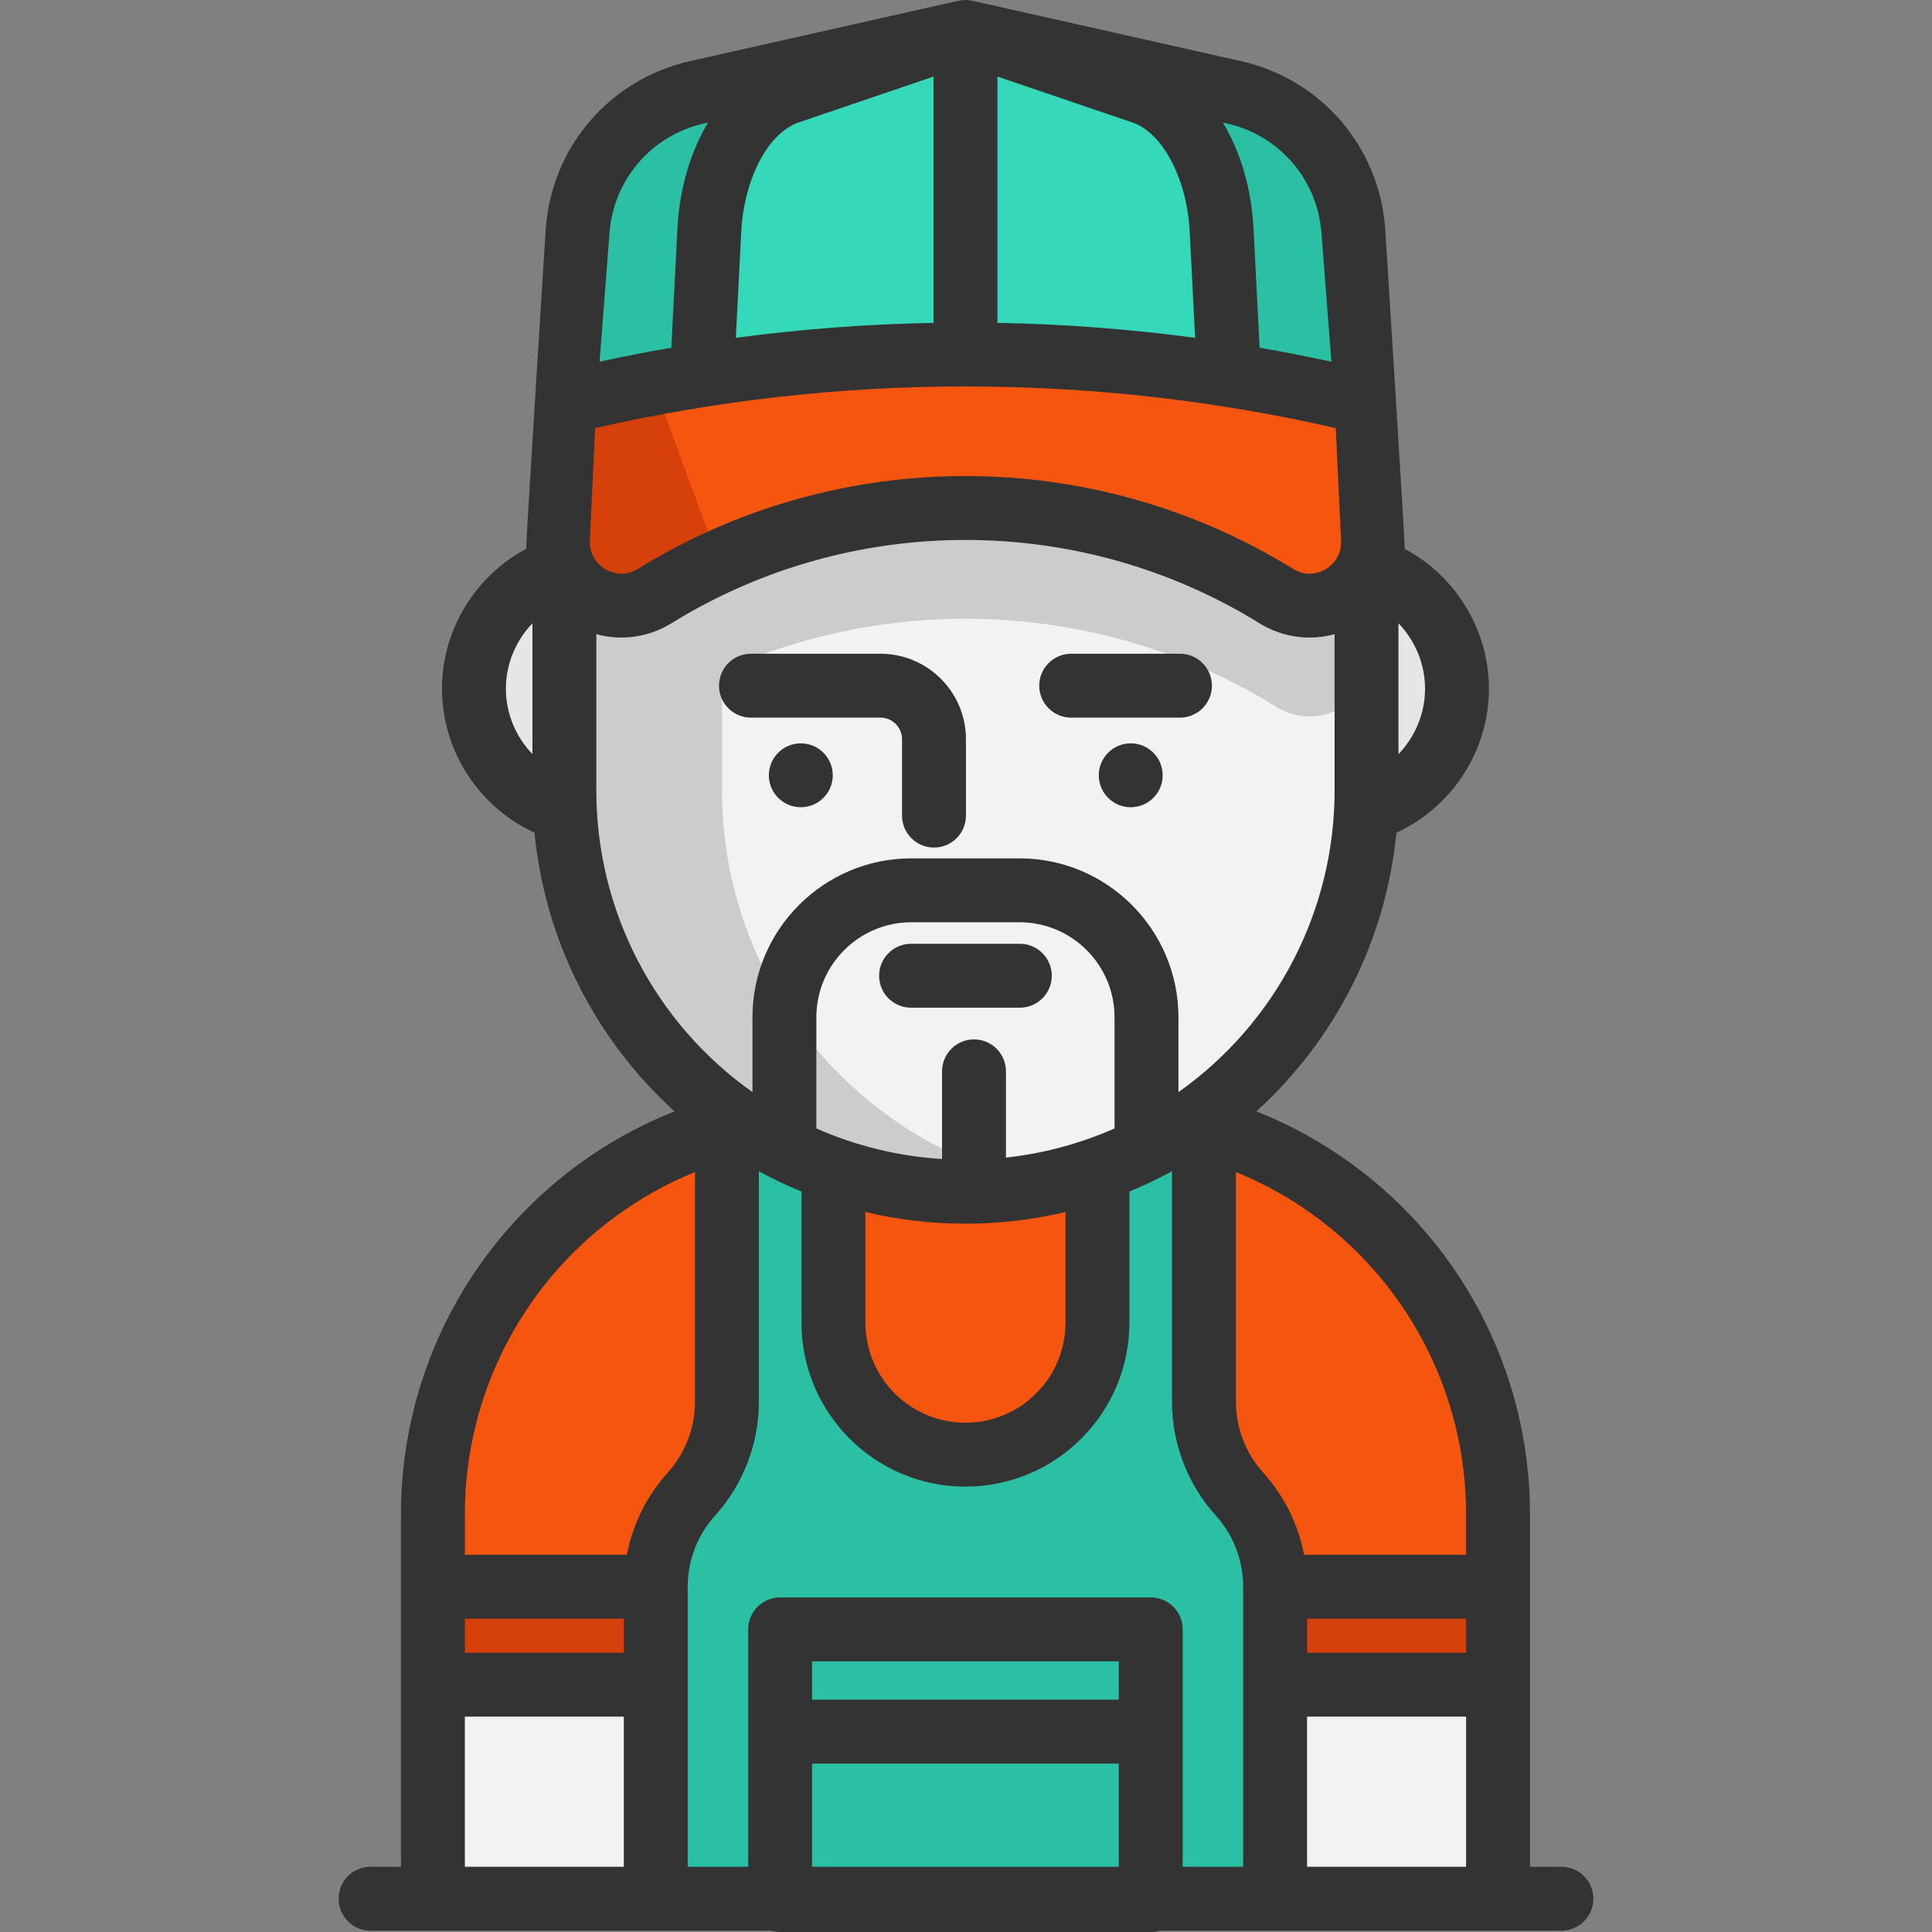 <?xml version="1.0" encoding="iso-8859-1"?>
<!-- Generator: Adobe Illustrator 19.0.0, SVG Export Plug-In . SVG Version: 6.00 Build 0)  -->
<svg version="1.1" id="Layer_1" xmlns="http://www.w3.org/2000/svg" xmlns:xlink="http://www.w3.org/1999/xlink" x="0px" y="0px"
	 viewBox="0 0 512.001 512.001" style="enable-background:new 0 0 512.001 512.001;" xml:space="preserve">
<rect x="0" y="0" width="512.001" height="512.001" fill="#808080" stroke="none"/>
<g>
	<rect x="206.747" y="458.898" style="fill:#2BBFA3;" width="98.214" height="44.287"/>
	<rect x="206.747" y="431.804" style="fill:#2BBFA3;" width="98.214" height="27.094"/>
</g>
<g>
	<polygon style="fill:#D6400B;" points="397.004,425.119 397.004,446.467 337.929,446.467 337.929,420.502 397.004,420.502 	"/>
	<polygon style="fill:#D6400B;" points="173.787,420.502 173.787,446.467 114.723,446.467 114.723,425.119 114.723,420.502 	"/>
</g>
<g>
	<path style="fill:#F4550F;" d="M397.004,401.232v19.27h-59.075c0-9.065-3.364-17.803-9.438-24.531
		c-3.037-3.364-5.385-7.225-6.988-11.391c-1.603-4.154-2.438-8.613-2.438-13.14v-72.645c11.345,3.116,21.912,8.083,31.395,14.529
		C378.547,332.448,397.004,364.7,397.004,401.232z"/>
	<path style="fill:#F4550F;" d="M258.127,315.796c11.447-0.226,22.443-2.28,32.715-5.87v40.595
		c0,19.327-15.658,34.985-34.985,34.985c-19.315,0-34.985-15.658-34.985-34.985v-40.595c10.95,3.827,22.725,5.904,34.985,5.904
		C256.614,315.83,257.371,315.819,258.127,315.796z"/>
	<path style="fill:#F4550F;" d="M192.651,298.795v72.645c0,4.527-0.835,8.986-2.438,13.14c-1.603,4.166-3.962,8.026-6.999,11.391
		c-6.062,6.728-9.426,15.466-9.426,24.531h-59.064v-19.27c0-36.531,18.435-68.784,46.533-87.907
		C170.739,306.878,181.305,301.911,192.651,298.795z"/>
</g>
<g>
	<polygon style="fill:#F2F2F2;" points="173.787,446.467 173.787,503.182 171.213,503.182 114.723,503.182 114.723,446.467 	"/>
	<polygon style="fill:#F2F2F2;" points="397.004,446.467 397.004,503.182 340.503,503.182 337.929,503.182 337.929,446.467 	"/>
</g>
<g>
	<path style="fill:#E6E6E6;" d="M149.696,214.67h-0.011c-13.919-4.064-24.091-16.922-24.091-32.151
		c0-15.071,9.968-27.827,23.673-32.016c0.09,0.214,0.203,0.44,0.305,0.655v58.375C149.572,211.249,149.617,212.965,149.696,214.67z"
		/>
	<path style="fill:#E6E6E6;" d="M362.449,150.492c13.705,4.2,23.673,16.956,23.673,32.027c0,15.229-10.171,28.087-24.091,32.151
		h-0.011c0.079-1.705,0.124-3.421,0.124-5.136v-58.387C362.245,150.932,362.347,150.717,362.449,150.492z"/>
</g>
<path style="fill:#F4550F;" d="M362.449,150.492c-0.102-0.034-0.203-0.056-0.305-0.09v0.745
	c-4.166,8.309-14.992,12.339-23.921,6.819c-44.806-27.703-100.495-30.751-147.694-9.133c-5.814,2.675-11.515,5.712-17.035,9.133
	c-8.93,5.52-19.744,1.501-23.921-6.807v-0.756c-0.102,0.034-0.203,0.056-0.305,0.102c-1.095-2.438-1.614-5.204-1.389-8.196
	l1.693-35.628c12.068-2.946,24.226-5.385,36.452-7.315c1.501-0.237,3.003-0.463,4.504-0.689c21.664-3.195,43.497-4.787,65.341-4.787
	c23.346,0,46.703,1.829,69.834,5.475c12.215,1.93,24.373,4.369,36.441,7.315l1.682,35.628
	C364.063,145.287,363.532,148.064,362.449,150.492z"/>
<g>
	<path style="fill:#2BBFA3;" d="M173.787,446.467v-25.965c0-9.065,3.364-17.803,9.426-24.531c3.037-3.364,5.396-7.225,6.999-11.391
		c1.603-4.154,2.438-8.613,2.438-13.14v-72.645c1.072-0.305,2.145-0.587,3.229-0.847c0.226-0.068,0.463-0.113,0.7-0.169
		c3.612,2.427,7.394,4.651,11.3,6.627c4.177,2.122,8.512,3.974,12.994,5.52v40.595c0,19.327,15.669,34.985,34.985,34.985
		c19.327,0,34.985-15.658,34.985-34.985v-40.595c4.482-1.547,8.817-3.398,12.994-5.52c3.906-1.976,7.688-4.199,11.3-6.627
		c0.226,0.056,0.474,0.102,0.7,0.169c1.084,0.26,2.156,0.542,3.229,0.847v72.645c0,4.527,0.835,8.986,2.438,13.14
		c1.603,4.166,3.951,8.026,6.988,11.391c6.073,6.728,9.438,15.466,9.438,24.531v25.965v56.716h-32.964v-44.287v-27.094h-98.214
		v27.094v44.287h-32.964L173.787,446.467L173.787,446.467z"/>
	<path style="fill:#2BBFA3;" d="M358.644,61.071l3.511,45.608h-0.011c-12.068-2.946-24.226-5.385-36.441-7.315L323.75,61.06
		c-0.903-17.837-9.392-32.693-20.93-36.621L255.892,8.476l71.064,15.963C344.409,28.367,357.267,43.224,358.644,61.071z"/>
</g>
<g>
	<path style="fill:#35D8B9;" d="M323.75,61.06l1.953,38.304c-23.131-3.646-46.488-5.475-69.834-5.475v-0.756V8.465l0.023,0.011
		l46.928,15.963C314.357,28.367,322.847,43.224,323.75,61.06z"/>
	<path style="fill:#35D8B9;" d="M255.869,93.132v0.756c-23.357,0-46.703,1.818-69.845,5.475l1.953-38.304
		c0.914-17.837,9.404-32.693,20.93-36.621l46.951-15.974h0.011V93.132z"/>
</g>
<path style="fill:#2BBFA3;" d="M255.858,8.465l-46.951,15.974c-11.526,3.929-20.015,18.785-20.93,36.621l-1.953,38.304
	c-12.226,1.93-24.384,4.369-36.452,7.315l3.511-45.608c1.377-17.848,14.224-32.704,31.688-36.633L255.858,8.465z"/>
<path style="fill:#F2F2F2;" d="M362.144,151.146v58.387c0,1.716-0.045,3.432-0.124,5.136c-1.626,34.319-19.541,64.381-46.183,82.624
	c-0.226,0.169-0.474,0.327-0.7,0.485c-3.612,2.427-7.394,4.651-11.3,6.627c-4.177,2.122-8.512,3.974-12.994,5.52
	c-10.273,3.59-21.268,5.645-32.715,5.87c-0.756,0.023-1.513,0.034-2.269,0.034c-12.26,0-24.034-2.077-34.985-5.904
	c-4.482-1.547-8.817-3.398-12.994-5.52c-3.906-1.976-7.688-4.199-11.3-6.627c-0.237-0.158-0.474-0.316-0.7-0.485
	c-26.642-18.243-44.558-48.306-46.183-82.624c-0.079-1.705-0.124-3.421-0.124-5.136v-58.375c4.177,8.309,14.992,12.328,23.921,6.807
	c50.338-31.124,114.391-31.124,164.729,0C347.152,163.485,357.978,159.455,362.144,151.146z"/>
<g>
	<path style="fill:#CCCCCC;" d="M262.643,309.926c4.561,1.603,9.268,2.89,14.089,3.85c-6.028,1.208-12.249,1.897-18.604,2.021
		c-0.756,0.023-1.513,0.034-2.269,0.034c-12.26,0-24.034-2.077-34.985-5.904c-4.482-1.547-8.817-3.398-12.994-5.52
		c-3.906-1.976-7.688-4.199-11.3-6.627c-0.237-0.158-0.474-0.316-0.7-0.485c-26.642-18.243-44.558-48.306-46.183-82.624
		c-0.079-1.705-0.124-3.421-0.124-5.136v-58.375c4.177,8.309,14.992,12.328,23.921,6.807c5.78-3.579,11.741-6.74,17.848-9.494
		v61.062c0,1.716,0.045,3.432,0.124,5.137c1.626,34.319,19.541,64.381,46.183,82.624c0.226,0.169,0.463,0.327,0.7,0.485
		c3.612,2.427,7.394,4.651,11.3,6.627C253.826,306.529,258.16,308.38,262.643,309.926z"/>
	<path style="fill:#CCCCCC;" d="M362.144,151.146v29.351c-4.166,8.309-14.992,12.339-23.921,6.819
		c-44.806-27.703-100.495-30.751-147.694-9.133c-5.814,2.675-11.515,5.712-17.035,9.133c-8.93,5.52-19.744,1.501-23.921-6.807
		v-29.351c4.177,8.309,14.992,12.328,23.921,6.807c50.338-31.124,114.391-31.124,164.729,0
		C347.152,163.485,357.978,159.455,362.144,151.146z"/>
</g>
<path style="fill:#D6400B;" d="M173.595,102.773l16.933,46.059c-5.814,2.675-11.515,5.712-17.035,9.133
	c-8.93,5.52-19.744,1.501-23.921-6.807v-0.756c-0.102,0.034-0.203,0.056-0.305,0.102c-1.095-2.438-1.614-5.204-1.389-8.196
	l1.693-35.628c12.068-2.946,24.226-5.385,36.452-7.315C187.526,99.127,172.094,102.999,173.595,102.773z"/>
<g>
	<path style="fill:#333333;" d="M199.009,190.181h34.324c3.152,0,5.717,2.565,5.717,5.717v20.246c0,4.676,3.791,8.467,8.467,8.467
		c4.676,0,8.467-3.791,8.467-8.467v-20.246c0-12.489-10.161-22.65-22.65-22.65h-34.324c-4.676,0-8.467,3.791-8.467,8.467
		S194.333,190.181,199.009,190.181z"/>
	<path style="fill:#333333;" d="M283.879,190.181h28.824c4.677,0,8.467-3.791,8.467-8.467s-3.79-8.467-8.467-8.467h-28.824
		c-4.677,0-8.467,3.791-8.467,8.467S279.202,190.181,283.879,190.181z"/>
	<path style="fill:#333333;" d="M270.266,250.111h-28.824c-4.676,0-8.467,3.791-8.467,8.467c0,4.676,3.791,8.467,8.467,8.467h28.824
		c4.677,0,8.467-3.791,8.467-8.467C278.733,253.902,274.943,250.111,270.266,250.111z"/>
	<path style="fill:#333333;" d="M413.794,494.717h-8.329V401.23c0-38.012-18.783-73.489-50.243-94.901
		c-7.022-4.779-14.475-8.722-22.27-11.809c21.079-19.131,34.347-45.439,37.111-73.85c14.688-6.743,24.521-21.666,24.521-38.156
		c0-15.631-8.855-29.885-22.304-37.062c0.085-1.206-5.197-85.035-5.197-85.035c-1.67-21.688-17.052-39.465-38.275-44.235
		l-71.09-15.976c-1.223-0.274-2.492-0.274-3.713,0l-71.09,15.976c-21.223,4.77-36.606,22.546-38.276,44.235
		c0,0-5.295,83.831-5.209,85.038c-13.446,7.178-22.3,21.431-22.3,37.061c0,16.488,9.83,31.411,24.517,38.153
		c2.765,28.411,16.033,54.721,37.113,73.853c-7.795,3.088-15.248,7.03-22.271,11.809c-31.452,21.407-50.23,56.884-50.23,94.901
		v93.486h-8.052c-4.676,0-8.467,3.791-8.467,8.467s3.791,8.467,8.467,8.467h16.519h89.623c0.761,0.225,1.565,0.35,2.399,0.35h98.214
		c0.834,0,1.638-0.125,2.399-0.35H397h16.796c4.677,0,8.467-3.791,8.467-8.467S418.471,494.717,413.794,494.717z M296.495,450.431
		h-81.281v-10.16h81.281V450.431z M215.214,494.717v-27.352h81.281v27.352H215.214z M313.428,458.898v-27.094
		c0-4.676-3.79-8.467-8.467-8.467h-98.214c-4.676,0-8.467,3.791-8.467,8.467v27.094v35.819h-16.026v-74.214
		c0-6.98,2.575-13.678,7.25-18.859c7.487-8.299,11.61-19.024,11.61-30.201V310.4c3.672,1.998,7.441,3.786,11.289,5.362v34.761
		c0,23.96,19.493,43.451,43.451,43.451s43.451-19.493,43.451-43.451V315.76c3.848-1.576,7.617-3.365,11.292-5.363v61.046
		c0,11.177,4.123,21.903,11.61,30.201c4.676,5.183,7.251,11.881,7.251,18.859v74.214h-16.03L313.428,458.898L313.428,458.898z
		 M165.321,438.001h-42.128v-9.031h42.128V438.001z M229.337,321.197c8.621,2.039,17.508,3.097,26.52,3.097
		c9.01,0,17.893-1.057,26.516-3.097v29.327c0,14.623-11.895,26.518-26.518,26.518c-14.623,0-26.518-11.896-26.518-26.518V321.197z
		 M295.366,299.045c-9.119,4.03-18.803,6.642-28.775,7.731v-22.857c0-4.676-3.79-8.467-8.467-8.467
		c-4.676,0-8.467,3.791-8.467,8.467v23.235c-11.577-0.725-22.829-3.471-33.314-8.105v-29.467c0-13.881,11.292-25.174,25.174-25.174
		h28.674c13.881,0,25.174,11.292,25.174,25.174v29.463H295.366z M346.392,428.97h42.14v9.031h-42.14V428.97z M388.532,401.23v10.806
		h-42.943c-1.534-8.045-5.238-15.562-10.808-21.736c-4.675-5.182-7.25-11.879-7.25-18.859v-60.838
		c6.344,2.58,12.425,5.817,18.164,9.724C372.518,338.584,388.532,368.828,388.532,401.23z M156.324,142.968
		c0.007-0.086,0.012-0.172,0.016-0.257l1.384-29.259c64.345-14.728,131.921-14.728,196.266,0l1.385,29.259
		c0.003,0.086,0.009,0.172,0.016,0.257c0.251,3.215-1.246,6.138-4.004,7.819c-1.313,0.8-4.793,2.401-8.709-0.02
		c-26.038-16.098-56.06-24.607-86.819-24.607s-60.781,8.509-86.82,24.607c-3.917,2.423-7.394,0.821-8.708,0.02
		C157.57,149.105,156.073,146.183,156.324,142.968z M264.333,20.29l35.756,12.165c8.098,2.757,14.492,14.968,15.204,29.038
		l1.429,28.034c-17.369-2.324-34.869-3.642-52.388-3.965V20.29H264.333z M211.63,32.456l35.769-12.167v65.273
		c-17.522,0.322-35.025,1.639-52.398,3.962l1.429-28.029C197.152,47.425,203.546,35.212,211.63,32.456z M370.612,199.856v-34.683
		c4.385,4.57,7.04,10.743,7.04,17.34C377.651,189.118,374.997,195.289,370.612,199.856z M350.202,61.717l2.629,34.139
		c-6.314-1.37-12.657-2.604-19.022-3.703l-1.606-31.519c-0.54-10.661-3.475-20.422-8.124-28.159l1.017,0.229
		C339.017,35.832,349.105,47.492,350.202,61.717z M161.524,61.717c1.095-14.226,11.184-25.886,25.106-29.014l1.023-0.23
		c-4.649,7.736-7.586,17.497-8.134,28.157l-1.608,31.52c-6.364,1.098-12.705,2.331-19.017,3.702L161.524,61.717z M141.101,165.179
		v34.673c-4.382-4.568-7.036-10.737-7.036-17.338C134.064,175.919,136.718,169.747,141.101,165.179z M158.034,209.538v-41.476
		c6.651,1.824,13.835,0.861,19.907-2.892c23.361-14.442,50.305-22.077,77.916-22.077s54.554,7.634,77.916,22.077
		c4.087,2.526,8.678,3.79,13.27,3.79c2.231,0,4.463-0.303,6.637-0.899v41.477c0,31.791-15.444,61.533-41.379,79.889v-19.845
		c0-23.218-18.889-42.108-42.108-42.108h-28.674c-23.218,0-42.108,18.889-42.108,42.108v19.843
		C173.476,271.067,158.034,241.326,158.034,209.538z M166.017,320.328c5.74-3.906,11.82-7.145,18.164-9.724v60.838
		c0,6.98-2.575,13.677-7.25,18.859c-5.569,6.173-9.273,13.69-10.807,21.736h-42.931V401.23
		C123.193,368.823,139.202,338.579,166.017,320.328z M123.193,454.934h42.128v39.782h-42.128V454.934z M346.392,494.717v-39.782
		h42.14v39.782H346.392z"/>
	<circle style="fill:#333333;" cx="212.223" cy="205.46" r="8.467"/>
	<circle style="fill:#333333;" cx="299.656" cy="205.46" r="8.467"/>
</g>
<g>
</g>
<g>
</g>
<g>
</g>
<g>
</g>
<g>
</g>
<g>
</g>
<g>
</g>
<g>
</g>
<g>
</g>
<g>
</g>
<g>
</g>
<g>
</g>
<g>
</g>
<g>
</g>
<g>
</g>
</svg>
